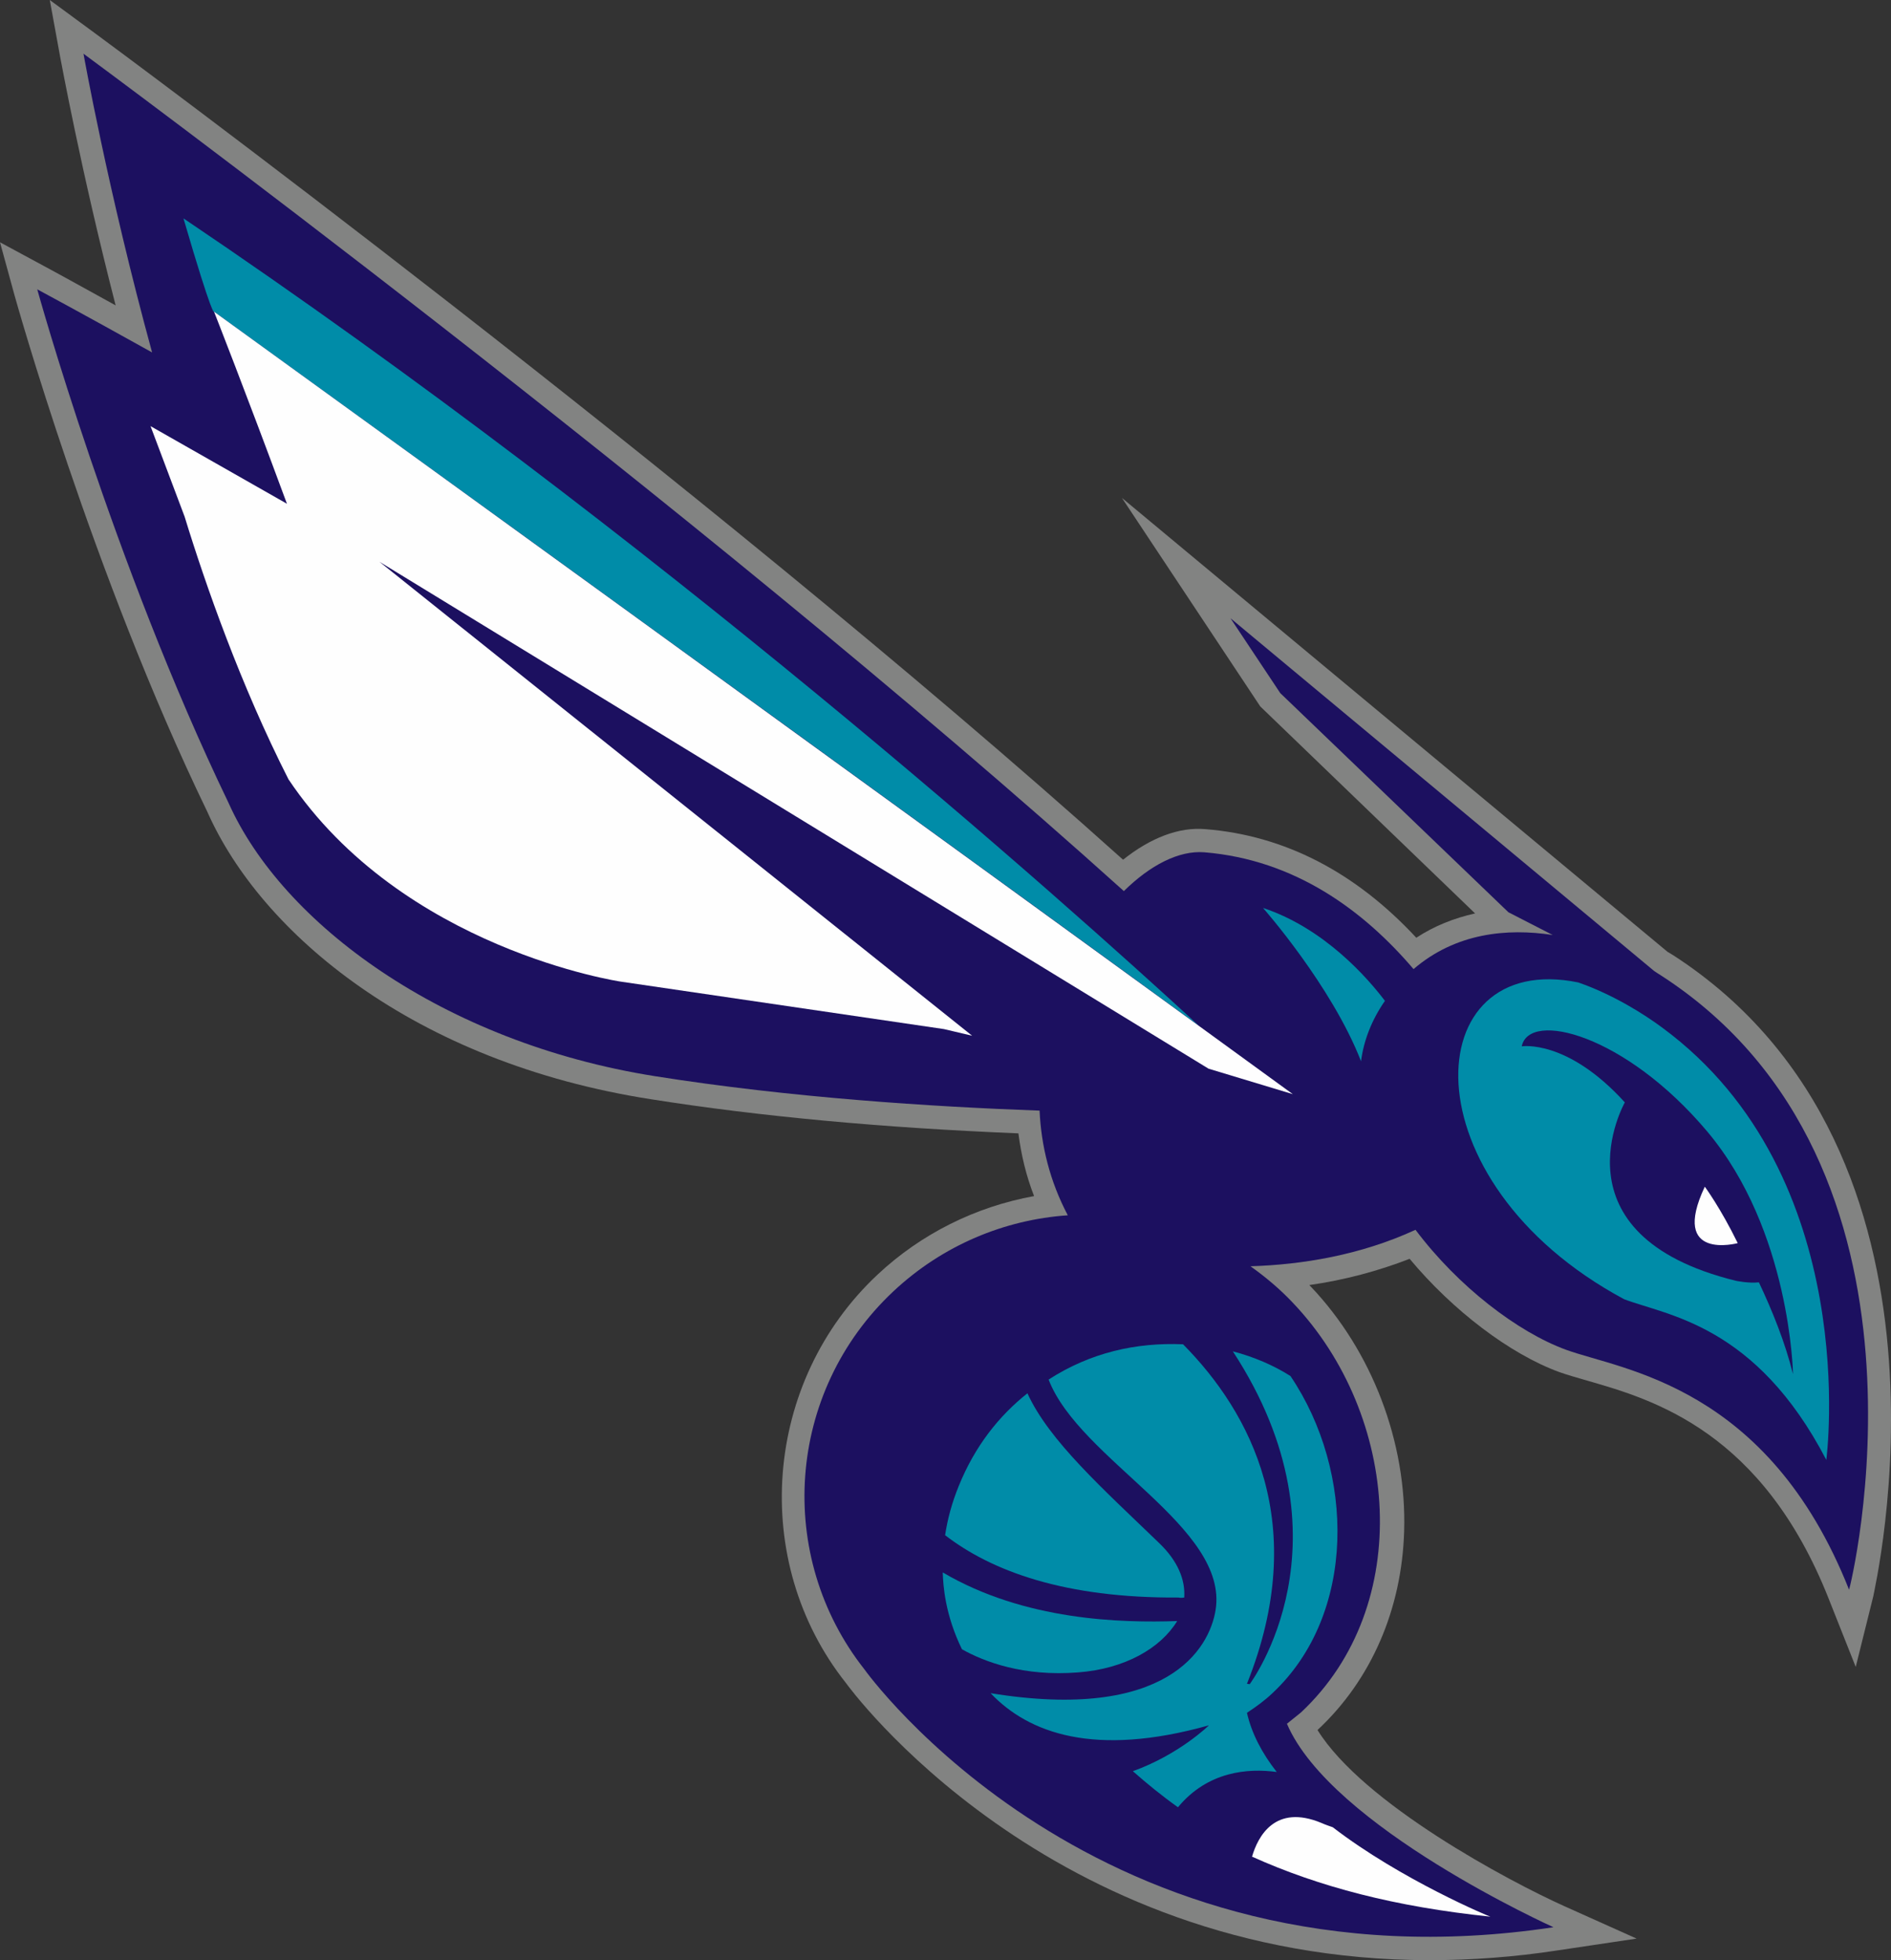<?xml version="1.0" encoding="utf-8"?>
<!-- Generator: Adobe Illustrator 21.1.0, SVG Export Plug-In . SVG Version: 6.00 Build 0)  -->
<!DOCTYPE svg PUBLIC "-//W3C//DTD SVG 1.1//EN" "http://www.w3.org/Graphics/SVG/1.1/DTD/svg11.dtd">
<svg version="1.1" id="Layer_1" xmlns="http://www.w3.org/2000/svg" xmlns:xlink="http://www.w3.org/1999/xlink" x="0px" y="0px"
	 width="482.4px" height="500px" viewBox="0 0 482.4 500" style="enable-background:new 0 0 482.4 500;" xml:space="preserve">
<rect x="0" y="0" width="482.4" height="500" fill="#333333" stroke="none"/>
<style type="text/css">
	.st0{fill:#828382;}
	.st1{fill:#1C1060;}
	.st2{fill:#008CA8;}
	.st3{fill:#FEFEFE;}
</style>
<title>CHA</title>
<desc>Created with Sketch.</desc>
<g id="NBA">
	<g id="CHA">
		<g id="Page-1" transform="translate(9, 0)">
			<g id="Group-3">
				<path id="Fill-1" class="st0" d="M417.9,243.7c-0.5-0.3-1-0.6-1.5-0.9L277.2,127l35.3,53.2l54.8,52.8c-5.4,1.2-10.4,3.2-15,6.2
					c-15.6-16.8-33.7-26.1-53.8-27.7c-6.7-0.6-14,2.2-21,7.8C168.4,121.4,17.3,10,15.8,8.9L3.7,0l2.7,14.8
					c0.1,0.3,5.1,28.1,14.1,63.1c-10.8-6-17.1-9.4-17.1-9.4L-9,61.8l3.7,13.5c0.2,0.7,19.8,71.1,49.2,131.8
					C57.6,238,96.6,271,157.1,280.4c27.8,4.4,59.3,7.3,93.7,8.7c0.7,5.5,2,10.9,4,16c-14.9,2.7-28.8,9.6-39.9,20
					c-29.2,27.3-32.7,73.2-8.1,104.2c0.5,0.7,51.2,70.7,148.9,70.7c10.7,0,21.7-0.8,32.7-2.5l20.1-3l-18.5-8.3
					c-14.2-6.4-51.2-26.1-62.9-44.9c0,0,0.1-0.1,0.1-0.1c13.6-12.7,21.4-30.7,22-50.6c0.7-22.7-8.2-46-23.8-62.4
					c-0.1-0.1-0.3-0.3-0.4-0.4c9.1-1.3,17.6-3.6,25.6-6.7c11,13.2,25.6,24.3,38.2,28.9c2,0.7,4.4,1.4,7.2,2.2
					c16.7,4.8,44.6,12.9,61.5,55.6l6.9,17.4l4.5-18.1C469,405.8,495.7,294.1,417.9,243.7"/>
			</g>
			<path id="Fill-4" class="st1" d="M414.7,248.8c-0.5-0.3-1.1-0.7-1.7-1.1l-108.1-90l12.7,19.1l58.2,55.9l11.3,5.8
				c-11.7-1.8-24.8-0.5-35.5,8.7c-12.7-14.9-30.2-27.9-53.4-29.8c-6.5-0.5-13.8,3.3-20.5,9.9C167.1,127.7,12.3,13.7,12.3,13.7
				s6.2,34.9,17.5,76.2C11.5,79.7,0.5,73.8,0.5,73.8s19.3,69.8,48.8,131c13.7,30.7,54.6,61.1,108.7,69.7c34.7,5.5,70.5,7.8,98.2,8.8
				c0.4,8.9,2.6,18,7.2,26.7c-16.1,1.1-31.9,7.6-44.5,19.4c-27.4,25.7-30.1,67.6-7.4,96.4c0,0,59.3,83.4,175.8,65.8
				c0,0-56.7-25.5-68-51.9c1.2-1,2.4-1.9,3.6-2.9c29-27.2,25.2-75.8-2.1-104.5c-3.3-3.5-7-6.6-10.8-9.3c13.1-0.4,28-2.8,42.1-9.3
				c10.9,14.5,26.1,26.1,38.4,30.6c14.3,5.2,51.5,9,72.2,61.2C462.9,405.4,489.8,297.3,414.7,248.8"/>
			<path id="Fill-6" class="st2" d="M344.3,255.3c-4.3-5.7-15.4-18.5-31.1-23.7c0,0,17.5,19.8,25,39.1
				C338.9,265.4,340.9,260.2,344.3,255.3"/>
			<path id="Fill-8" class="st2" d="M45.6,79.5c110.8,80.1,207.9,150.6,251.2,182.1C261.7,229.3,158.4,137,37.8,55.7
				C45.4,81.7,45.6,79.5,45.6,79.5"/>
			<path id="Fill-10" class="st3" d="M87.8,143.3l211.5,129.3l21.5,6.5c0,0-125.1-91-275.2-199.6c0,0,8,20.3,18.6,49l-34.8-19.8
				l8.7,23.1c5.3,17.3,14.3,43,26.5,67c29.1,43.4,84.8,51.6,84.8,51.6l82.4,12.1l7.2,1.7L87.8,143.3z"/>
			<path id="Fill-12" class="st2" d="M293.1,407.5c0.3-4.5-1.6-9.3-6.4-13.9c-14.3-13.8-28.1-26.1-33.6-38.2
				c-7.3,5.8-13.4,13.5-17.5,23.6c-1.8,4.4-2.9,8.6-3.5,12.6c11.8,9.1,30.4,16.1,59.6,15.9C292,407.6,292.5,407.6,293.1,407.5"/>
			<path id="Fill-14" class="st2" d="M266,426.6c12-0.9,21.1-6.2,25.3-13.1c-14.2,0.5-38.9-0.1-59.8-12.4c0.1,3.4,0.6,10.8,4.9,19.6
				C242.1,423.9,252.1,427.7,266,426.6"/>
			<path id="Fill-16" class="st2" d="M291.5,461c7.6-9.2,17.9-10,25.2-9c-3.7-4.7-6.4-9.8-7.6-15.1c2.3-1.5,4.5-3.1,6.5-5
				c21.5-20.1,21.1-56.5,4.6-80.9c-4.4-2.8-9.4-4.9-14.7-6.3c31.7,48.5,4.3,84.9,4.3,84.9l-0.7-0.1c16.3-40.7,0.9-69.2-16.3-86.6
				c-12-0.5-23.6,2.1-34.3,9c7.9,20.5,46,37.6,42.6,58.8c-1.6,9.9-12.4,28.5-57.4,21.2c9.7,10.2,26.5,16.4,55.7,8.2
				c0,0-7.5,7.4-19.4,11.7C283.5,454.9,287.3,458,291.5,461"/>
			<path id="Fill-18" class="st3" d="M331,466.1c-0.8-0.3-1.8-0.6-2.9-1.1c-11.8-4.9-16.2,3.4-17.7,8.6
				c17.1,7.7,36.6,12.8,60.8,15.3C371.2,489,348.4,479.5,331,466.1"/>
			<path id="Fill-20" class="st2" d="M390.2,249.5C390.2,249.5,390.2,249.5,390.2,249.5C390.2,249.5,390.2,249.5,390.2,249.5"/>
			<path id="Fill-22" class="st2" d="M415,262.1c-4.3-3.2-12.4-8.4-21.4-11.5c-41-8.4-44.3,50.7,11.7,80.8c11,4.2,33.6,6.4,51.6,41
				C456.9,372.3,466.5,300,415,262.1"/>
			<path id="Fill-24" class="st1" d="M448.4,350.5c0,0-0.6-36.6-21.9-61.9c-20.9-24.8-45.4-30.9-47.3-21.7c0,0,11.6-1.9,26.3,14.3
				c0,0-19.1,33.8,28.3,45.5c0,0,3.3,0.7,5.9,0.4C443.2,334.5,446.4,342.5,448.4,350.5"/>
			<path id="Fill-26" class="st3" d="M425.9,302.7c0,0,4,5.4,8.4,14.4C434.3,317.1,416.9,321.8,425.9,302.7"/>
		</g>
	</g>
</g>
</svg>
